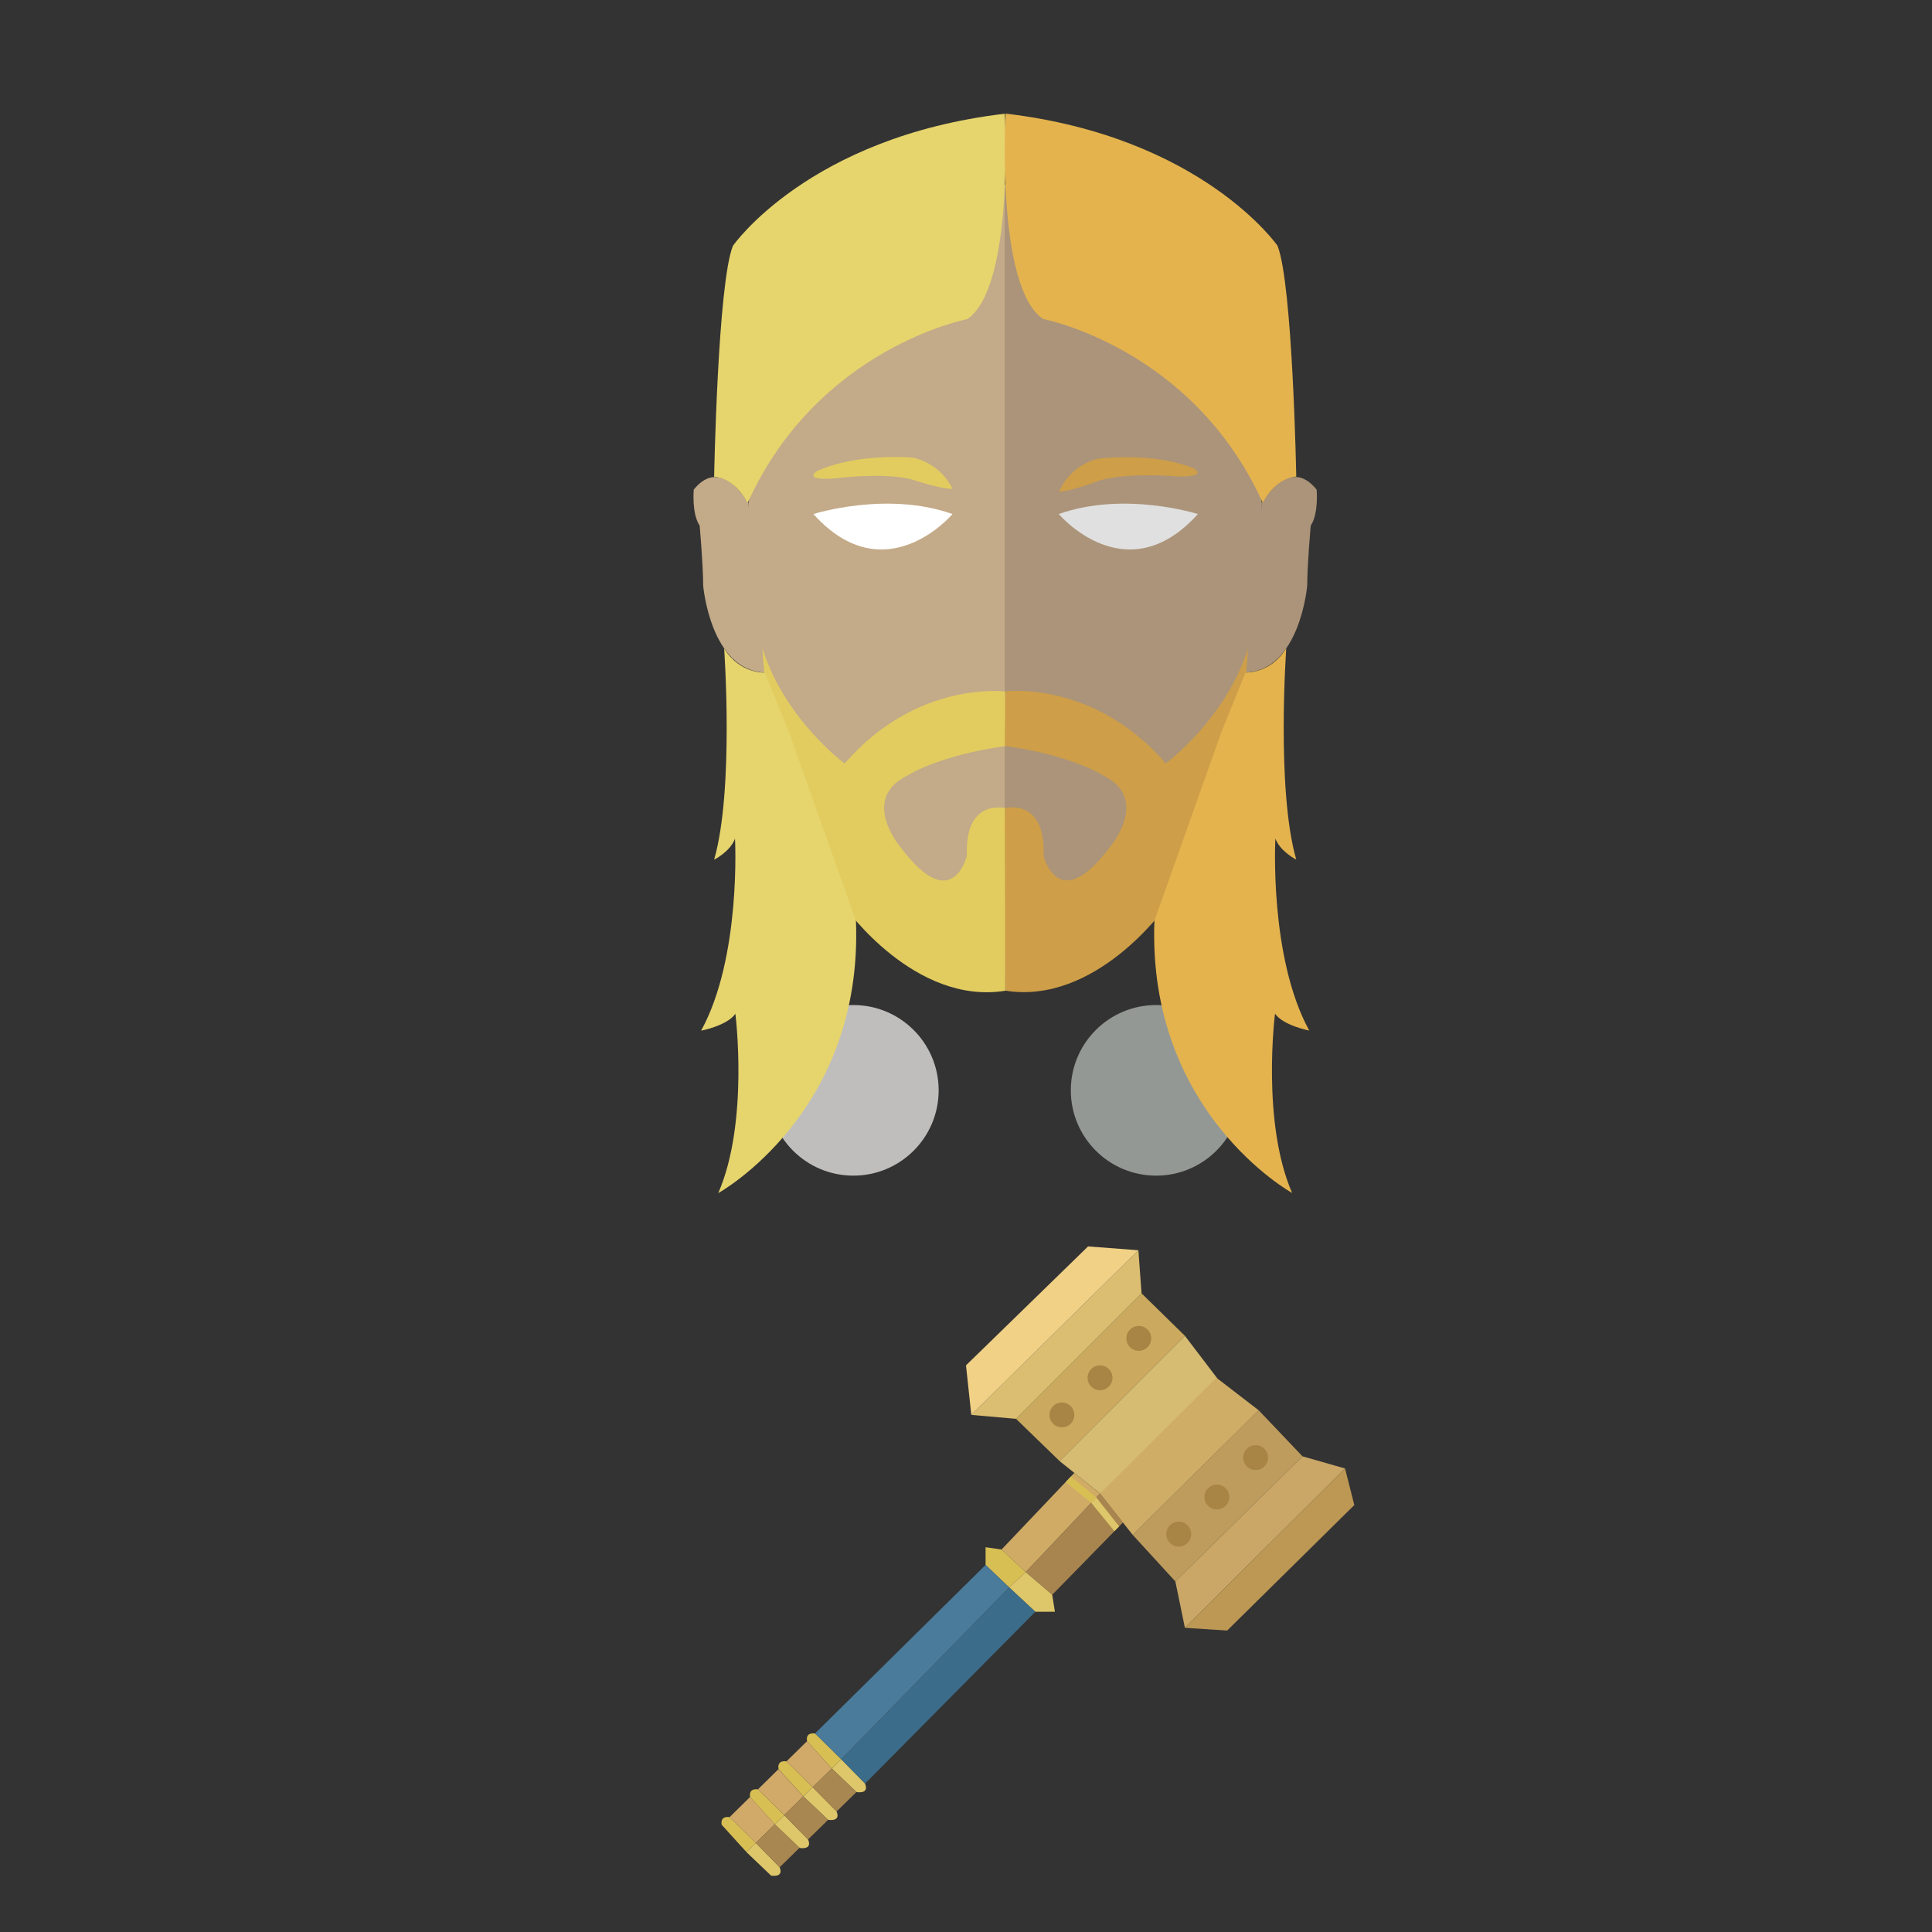 <svg xmlns="http://www.w3.org/2000/svg" viewBox="0 0 841.89 841.89"><rect x="0" y="0" width="841.89" height="841.89" fill="#333333" stroke="none"/><defs><style>.cls-1{fill:#c3aa88;}.cls-2{fill:#ab9479;}.cls-3{fill:#c0bebd;}.cls-4{fill:#949894;}.cls-5{fill:#e2cc5f;}.cls-6{fill:#e6d46d;}.cls-7{fill:#ce9e48;}.cls-8{fill:#e4b34e;}.cls-9{fill:#fff;}.cls-10{fill:#e0e0e0;}.cls-11{fill:#cbaa5f;}.cls-12{fill:#dbbe71;}.cls-13{fill:#f0d186;}.cls-14{fill:#be9c5d;}.cls-15{fill:#caa767;}.cls-16{fill:#bd9854;}.cls-17{fill:#a88545;}.cls-18{fill:#d0ab65;}.cls-19{fill:#a8854f;}.cls-20{fill:#d8bf54;}.cls-21{fill:#dec76a;}.cls-22{fill:#4a7b9b;}.cls-23{fill:#3b6c8a;}.cls-24{fill:#d1a969;}.cls-25{fill:#a88750;}.cls-26{fill:#d6bc72;}.cls-27{fill:#cfad66;}</style></defs><title>thor_2</title><g id="Layer_9" data-name="Layer 9"><path class="cls-1" d="M326.15,219.34s-11.56-21.17-23.83-6c0,0-1,10.34,2.56,15.71,0,0,1.53,17,1.53,26.08,0,0,3.12,37,26.86,37.94h0l-7.12-73.78"/><path class="cls-2" d="M549.89,219.29s11.57-21.17,23.84-5.95c0,0,1,10.34-2.56,15.71,0,0-1.53,17-1.53,26.08,0,0-3.12,37-26.86,37.94h0l7.11-73.78"/></g><g id="Layer_4" data-name="Layer 4"><path class="cls-1" d="M438.22,431.61V80.4L342.31,120l-16.16,99.38s3,83,20.2,129.29c0,0,20.19,36.67,23.22,46.32C369.57,395,397.84,434.5,438.22,431.61Z"/><path class="cls-2" d="M437.82,431.56V80.34l95.92,39.56,16.15,99.39s-3,83-20.19,129.29c0,0-20.19,36.66-23.22,46.31C506.48,394.89,478.21,434.45,437.82,431.56Z"/><circle class="cls-3" cx="371.86" cy="475.13" r="37.17"/><circle class="cls-4" cx="503.79" cy="475.13" r="37.17"/><path class="cls-5" d="M438,301.34s-38.56-5-69.92,31.38c0,0-26.32-19.45-35.8-50.15,0,0,1.27,36.13,11.57,60.62,0,0,24.23,45.89,24.73,52.55,0,0,30.11,42.32,69.42,36l.25-79.54s-17.91-4.75-16.92,20.69c0,0-6.22,26.4-28.61-3.33,0,0-18.17-20.92,2.24-31.39,0,0,13.68-9,43.29-13.07Z"/><path class="cls-6" d="M315.55,282.57s4.42,61.56-4.37,92.06c0,0,7-3.5,9.11-9.17,0,0,2.79,51.67-14.77,83.66,0,0,11.2-2.1,14.93-7.34,0,0,6,47.19-7.46,78.13,0,0,63.25-34.93,60-118.67h0l-29.16-82.16-10.56-26S322.46,293.74,315.55,282.57Z"/><path class="cls-7" d="M438.08,301.28s38.56-5,69.91,31.39c0,0,26.33-19.46,35.81-50.15,0,0-1.27,36.12-11.57,60.62,0,0-24.24,45.89-24.73,52.55,0,0-30.11,42.32-69.42,36l-.25-79.54s17.91-4.75,16.92,20.69c0,0,6.22,26.39,28.61-3.33,0,0,18.16-20.92-2.24-31.39,0,0-13.68-9-43.29-13.08Z"/><path class="cls-8" d="M560.5,282.52s-4.42,61.56,4.36,92.06c0,0-7-3.5-9.1-9.17,0,0-2.79,51.67,14.76,83.66,0,0-11.2-2.1-14.92-7.34,0,0-6,47.19,7.46,78.13,0,0-63.25-34.94-60-118.67h0L532.23,319l10.55-25.95S553.59,293.68,560.5,282.52Z"/><path class="cls-7" d="M461.51,214.2a25.2,25.2,0,0,1,16.83-14.29s23.79-3.15,41.78,4.15c0,0,7.21,4-7.82,3.52,0,0-20.55-1.89-33.25,1.84C479.05,209.42,466.45,214.24,461.51,214.2Z"/><path class="cls-5" d="M415.07,213a25.22,25.22,0,0,0-17.41-13.59s-23.89-2.17-41.57,5.85c0,0-7,4.31,8,3.2,0,0,20.44-2.73,33.29.48C397.35,208.93,410.14,213.22,415.07,213Z"/><path class="cls-9" d="M354.44,224s32-10.19,60.63,0C415.07,224,385.73,258.74,354.44,224Z"/><path class="cls-10" d="M522,224s-32-10.19-60.62,0C461.37,224,490.7,258.74,522,224Z"/><path class="cls-6" d="M437.85,49.55s4.29,75.55-16.33,89.51c0,0-65.16,12.42-95.73,80.11h0s-5.08-10.66-14.6-11.44c0,0,1.57-84,8.17-100.59C319.36,107.14,352.26,59.66,437.85,49.55Z"/><path class="cls-8" d="M438.19,49.5s-4.28,75.55,16.34,89.5c0,0,65.16,12.42,95.73,80.12h0s5.08-10.66,14.6-11.44c0,0-1.57-84-8.17-100.6C556.69,107.08,523.79,59.6,438.19,49.5Z"/><polyline class="cls-11" points="516.33 582.09 497.44 563.59 442.75 618.27 461.74 636.69 516.33 582.09"/><polygon class="cls-12" points="497.44 563.59 496.07 544.81 423.26 616.56 442.75 618.27 497.44 563.59"/><polygon class="cls-13" points="496.07 544.81 474.14 543.14 420.94 594.97 423.26 616.56 496.07 544.81"/><polyline class="cls-14" points="493.59 668.84 512.18 689.13 567.58 634.61 548.49 614.55 493.59 668.84"/><polygon class="cls-15" points="512.18 689.13 516.33 709.34 586.12 639.91 567.58 634.61 512.18 689.13"/><polygon class="cls-16" points="516.33 709.34 534.76 710.52 590.16 655.84 586.12 639.91 516.33 709.34"/><circle class="cls-17" cx="496.24" cy="583.22" r="5.43"/><circle class="cls-17" cx="479.35" cy="600.39" r="5.43"/><circle class="cls-17" cx="462.74" cy="616.56" r="5.43"/><circle class="cls-17" cx="547.15" cy="635.17" r="5.43"/><circle class="cls-17" cx="530.26" cy="652.34" r="5.43"/><circle class="cls-17" cx="513.65" cy="668.51" r="5.43"/><polyline class="cls-18" points="479.35 650.83 446.95 685.08 436.44 675.22 468.16 641.83 479.35 650.83"/><polyline class="cls-19" points="479.35 650.83 489.33 663.45 458.51 694.94 446.95 685.08 479.35 650.83"/><polygon class="cls-20" points="477.73 652.55 466.65 643.42 464.37 645.82 475.53 654.87 477.73 652.55"/><polygon class="cls-21" points="477.73 652.55 487.68 665.15 485.63 667.23 475.53 654.87 477.73 652.55"/><polygon class="cls-20" points="446.95 685.08 436.44 675.22 429.48 674.22 429.48 681.94 439.78 691.75 446.95 685.08"/><polygon class="cls-21" points="446.95 685.08 458.51 694.94 459.69 702.35 451.15 702.35 439.78 691.75 446.95 685.08"/><polygon class="cls-22" points="439.78 691.75 366.55 766.65 355.13 755.4 429.48 681.94 439.78 691.75"/><polygon class="cls-23" points="439.78 691.75 451.15 702.35 376.96 777.23 366.55 766.65 439.78 691.75"/><path class="cls-20" d="M366.54,766.65,355.13,755.4s-4.18-.88-3.46,3.34l10.8,11.87Z"/><path class="cls-21" d="M366.54,766.65l-4.07,4,10.76,10.26s5.69,1.1,3.73-3.64Z"/><path class="cls-20" d="M354.13,778.79l-11.41-11.25s-4.19-.88-3.46,3.34l10.8,11.87Z"/><path class="cls-21" d="M354.13,778.79l-4.07,4L360.82,793s5.69,1.1,3.73-3.64Z"/><path class="cls-20" d="M341.74,791l-11.41-11.25s-4.18-.88-3.46,3.34l10.8,11.87Z"/><path class="cls-21" d="M341.74,791l-4.07,4,10.76,10.26s5.69,1.1,3.73-3.64Z"/><path class="cls-20" d="M329.35,803.08l-11.41-11.24s-4.19-.89-3.46,3.33l10.79,11.88Z"/><path class="cls-21" d="M329.35,803.08l-4.08,4L336,817.31s5.69,1.09,3.74-3.64Z"/><polygon class="cls-24" points="351.67 758.74 342.72 767.54 354.13 778.79 362.47 770.62 351.67 758.74"/><polygon class="cls-25" points="354.13 778.79 362.47 770.62 373.23 780.87 364.55 789.37 354.13 778.79"/><polygon class="cls-24" points="339.25 770.91 330.3 779.71 341.71 790.96 350.05 782.78 339.25 770.91"/><polygon class="cls-25" points="341.71 790.96 350.05 782.78 360.81 793.04 352.13 801.54 341.71 790.96"/><polygon class="cls-24" points="326.87 783.04 317.92 791.85 329.33 803.09 337.67 794.92 326.87 783.04"/><polygon class="cls-25" points="329.33 803.09 337.67 794.92 348.42 805.18 339.75 813.68 329.33 803.09"/></g><g id="Layer_6" data-name="Layer 6"><polygon class="cls-26" points="516.33 582.09 530.4 600.57 479.66 651.03 461.74 636.69 516.33 582.09"/><polygon class="cls-27" points="548.49 614.55 530.1 600.39 479.35 650.83 493.59 668.84 548.49 614.55"/></g></svg>
